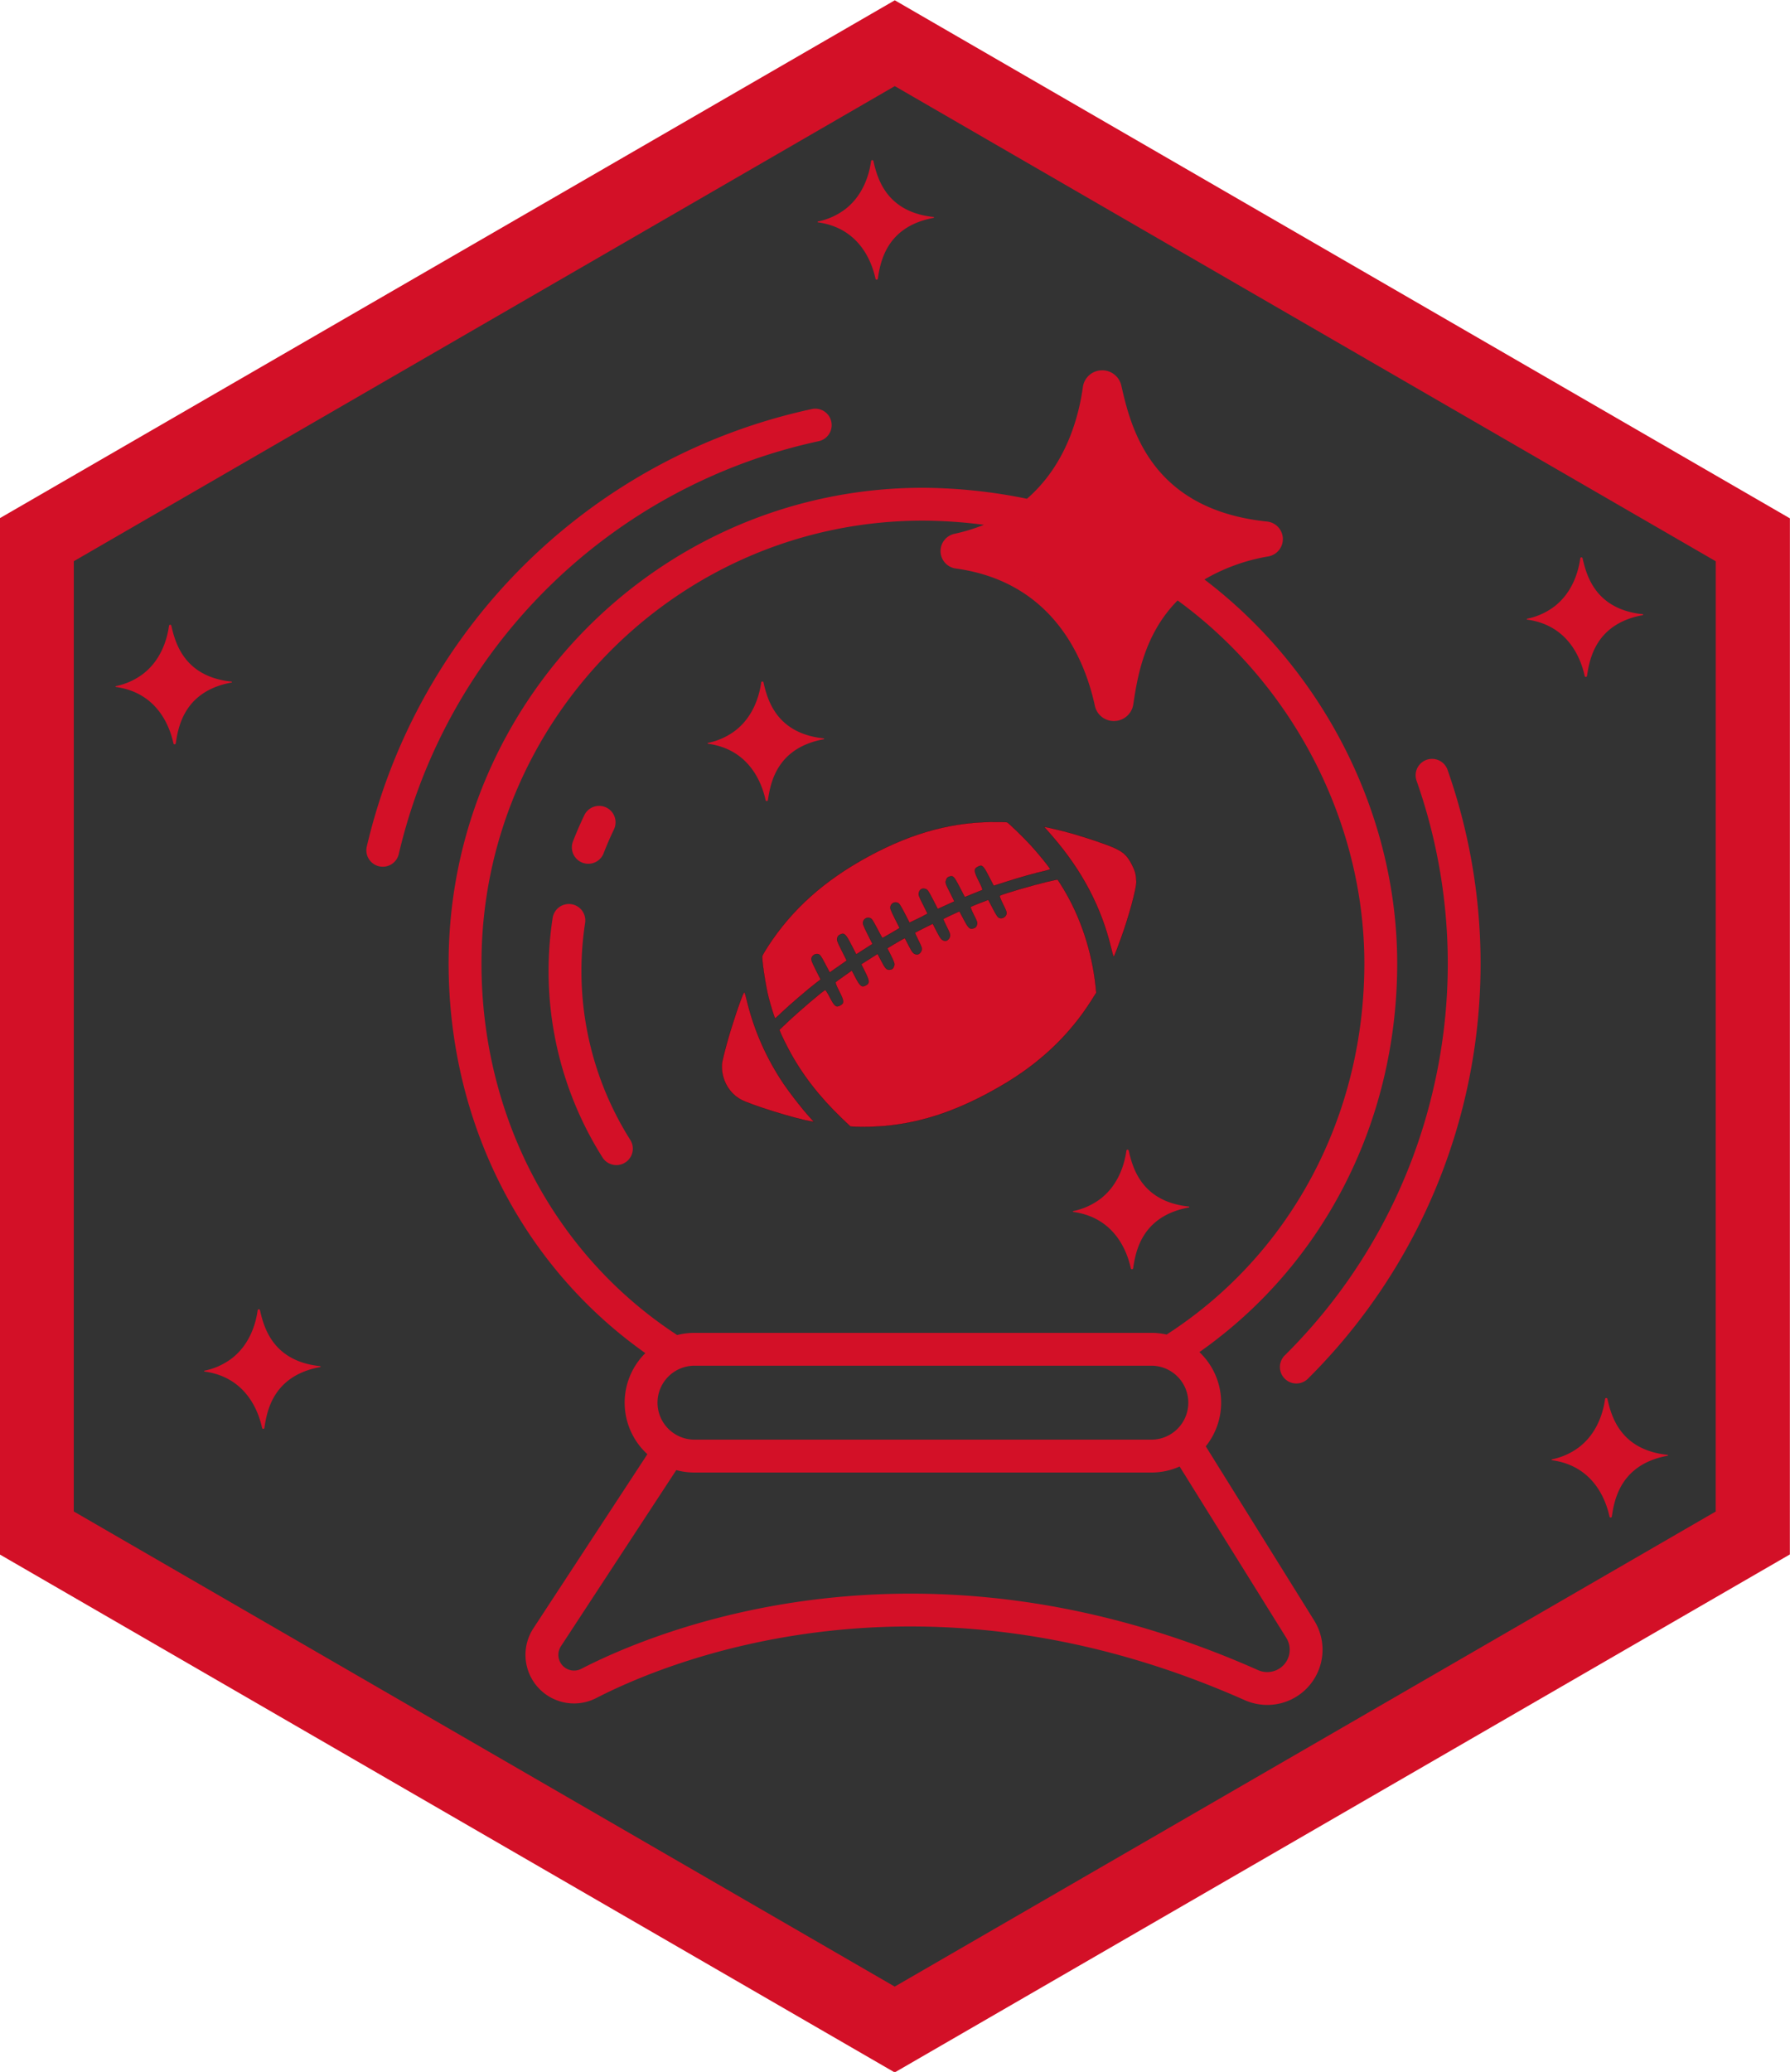 <?xml version="1.0" encoding="UTF-8" standalone="no"?>
<svg
   xmlns:dc="http://purl.org/dc/elements/1.1/"
   xmlns:cc="http://creativecommons.org/ns#"
   xmlns:rdf="http://www.w3.org/1999/02/22-rdf-syntax-ns#"
   xmlns:svg="http://www.w3.org/2000/svg"
   xmlns="http://www.w3.org/2000/svg"
   xmlns:sodipodi="http://sodipodi.sourceforge.net/DTD/sodipodi-0.dtd"
   xmlns:inkscape="http://www.inkscape.org/namespaces/inkscape"
   width="207.266mm"
   height="239.836mm"
   viewBox="0 0 207.266 239.836"
   version="1.1"
   id="svg1467"
   sodipodi:docname="crystal_ball.svg"
   inkscape:export-filename="C:\Users\Tan\Documents\GitHub\_dynastyprocess\graphics\packages\ffsimulator_v2.png"
   inkscape:export-xdpi="53.799992"
   inkscape:export-ydpi="53.799992"
   inkscape:version="1.0.1 (3bc2e813f5, 2020-09-07)">
  <defs
     id="defs1461" />
  <sodipodi:namedview
     id="base"
     pagecolor="#ffffff"
     bordercolor="#666666"
     borderopacity="1.0"
     inkscape:pageopacity="0.0"
     inkscape:pageshadow="2"
     inkscape:zoom="0.32220952"
     inkscape:cx="254.8462"
     inkscape:cy="490.92368"
     inkscape:document-units="mm"
     inkscape:current-layer="layer1"
     inkscape:document-rotation="0"
     showgrid="false"
     inkscape:window-width="1920"
     inkscape:window-height="1017"
     inkscape:window-x="-8"
     inkscape:window-y="-8"
     inkscape:window-maximized="1" />
  <g
     inkscape:label="Layer 1"
     inkscape:groupmode="layer"
     id="layer1"
     transform="translate(-4.643,-49.997)">
    <path
       transform="matrix(-0.956,0,0,0.958,271.271,-222.133)"
       inkscape:export-ydpi="53.799995"
       inkscape:export-xdpi="53.799995"
       inkscape:randomized="0"
       inkscape:rounded="0"
       inkscape:flatsided="true"
       sodipodi:arg2="3.1415491"
       sodipodi:arg1="2.6179504"
       sodipodi:r2="85.672287"
       sodipodi:r1="120.00529"
       sodipodi:cy="409.28586"
       sodipodi:cx="170.52629"
       sodipodi:sides="6"
       id="path821-9"
       style="fill:#333333;fill-opacity:1;stroke:#d31027;stroke-width:8.982;stroke-linecap:round;stroke-linejoin:miter;stroke-miterlimit:4;stroke-dasharray:none;stroke-opacity:1;paint-order:normal"
       sodipodi:type="star"
       d="m 66.601,469.293 -0.005,-120.005 103.925,-60.007 103.93,59.998 0.005,120.005 -103.925,60.007 z" />
    <path
       d="m -298.087,232.778 -11.131,-17.878 -49.789,0.572 -11.848,18.087 a 3.105,3.105 0 0 0 4.022,4.461 c 6.969,-3.593 31.938,-14.081 64.021,0.161 a 3.752,3.752 0 0 0 4.725,-5.403 z"
       fill="#535a63"
       id="path2"
       style="stroke-width:0.265;fill:#808080;fill-opacity:1" />
    <path
       d="m -310.062,131.366 -14.007,-6.075 a 49.579,49.579 0 0 0 -10.477,-1.185 c -24.434,0 -44.244,19.857 -44.244,44.352 0,15.862 7.781,29.805 20.262,37.645 v 0.003 a 5.133,5.133 0 0 1 1.908,-0.365 h 44.148 a 5.151,5.151 0 0 1 1.733,0.299 c 12.57,-7.813 20.436,-21.648 20.436,-37.581 0,-15.237 -8.086,-29.107 -19.759,-37.092 z"
       fill="#8fc2ff"
       id="path4"
       style="stroke-width:0.265;fill:#e6e6e6;fill-opacity:1" />
    <path
       d="m -301.464,127.36 a 0.114,0.114 0 0 1 0.011,0.228 c -3.815,0.699 -6.585,2.08 -8.61,3.778 -4.392,3.678 -5.278,8.856 -5.728,11.853 a 0.303,0.303 0 0 1 -0.59,0.018 c -0.923,-4.281 -4.101,-13.028 -14.772,-14.494 a 0.115,0.115 0 0 1 -0.008,-0.228 17.241,17.241 0 0 0 7.091,-3.225 c 4.696,-3.678 6.122,-9.16 6.554,-12.287 a 0.294,0.294 0 0 1 0.273,-0.246 h 0.024 a 0.295,0.295 0 0 1 0.294,0.22 c 0.984,4.318 3.244,13.113 15.462,14.383 z"
       fill="#ff7171"
       id="path6"
       style="stroke-width:0.265;fill:#d31027;fill-opacity:1" />
    <path
       d="m -326.575,157.79 v 0.005 a 0.206,0.206 0 0 1 -0.159,0.206 c -2.985,0.566 -9.065,1.894 -10.261,10.263 a 0.079,0.079 0 0 1 -0.159,0 c -1.196,-8.369 -7.334,-9.694 -10.316,-10.261 a 0.21,0.21 0 0 1 0,-0.407 c 2.958,-0.524 9.033,-2.484 10.321,-9.782 a 0.079,0.079 0 0 1 0.156,0 c 1.283,7.297 7.3,9.255 10.255,9.779 a 0.205,0.205 0 0 1 0.161,0.196 z"
       fill="#ff7171"
       id="path8"
       style="stroke-width:0.265;fill:#d31027;fill-opacity:1" />
    <path
       d="m -350.254,215.371 -8.754,0.101 -11.848,18.087 a 3.105,3.105 0 0 0 4.022,4.461 c 0.905,-0.466 2.117,-1.05 3.603,-1.679 a 3.103,3.103 0 0 1 0.313,-2.782 z"
       fill="#373c42"
       id="path10"
       style="stroke-width:0.265;fill:#4d4d4d;fill-opacity:1" />
    <path
       d="m -358.566,206.102 v 0.003 a 5.1,5.1 0 0 1 1.945,-0.31 h 5.473 c -12.154,-7.938 -19.705,-21.687 -19.705,-37.31 0,-23.149 17.693,-42.166 40.261,-44.185 -1.343,-0.118 -2.679,-0.188 -3.954,-0.188 -24.434,0 -44.262,19.854 -44.262,44.349 0,15.862 7.808,29.802 20.243,37.642 z"
       fill="#7aa7d3"
       id="path12"
       style="stroke-width:0.265;fill:#818181;fill-opacity:1" />
    <path
       d="m -310.74,206.039 a 5.159,5.159 0 0 1 1.913,8.506 c -0.124,0.124 -0.257,0.243 -0.392,0.355 a 5.144,5.144 0 0 1 -3.254,1.156 h -44.148 a 5.159,5.159 0 1 1 0,-10.316 h 44.148 a 5.151,5.151 0 0 1 1.733,0.299 z"
       fill="#8dd85b"
       id="path14"
       style="stroke-width:0.265;fill:#d31027;fill-opacity:1" />
    <path
       d="m -353.84,210.897 a 5.069,5.069 0 0 1 5.157,-5.101 h -7.938 a 5.087,5.087 0 0 0 -5.157,5.108 5.22,5.22 0 0 0 5.157,5.211 h 7.938 a 5.229,5.229 0 0 1 -5.157,-5.218 z"
       fill="#6aa047"
       id="path16"
       style="stroke-width:0.265;fill:#790916;fill-opacity:1" />
    <path
       d="m 170.79,175.249 a 63.569,63.569 0 0 1 -17.38,31.642 1.902,1.902 0 1 0 2.677,2.704 67.725,67.725 0 0 0 16.17,-70.483 1.902,1.902 0 0 0 -3.588,1.265 63.735,63.735 0 0 1 2.122,34.872 z"
       id="path18"
       style="fill:#d31027;fill-opacity:1;stroke-width:0.317" />
    <path
       d="m 48.535,150.278 a 1.9,1.9 0 0 0 2.283,-1.421 63.754,63.754 0 0 1 48.621,-47.788 1.902,1.902 0 0 0 -0.796,-3.721 67.558,67.558 0 0 0 -51.529,50.645 1.902,1.902 0 0 0 1.421,2.285 z"
       id="path20"
       style="fill:#d31027;fill-opacity:1;stroke-width:0.317" />
    <path
       d="m 56.589,161.512 c 0,18.353 8.465,35.002 22.779,45.119 a 8.069,8.069 0 0 0 0.237,11.699 l -13.197,20.149 a 5.623,5.623 0 0 0 7.281,8.078 c 8.089,-4.17 37.408,-16.48 75.074,0.241 a 6.455,6.455 0 0 0 2.621,0.556 6.392,6.392 0 0 0 5.428,-9.775 l -12.552,-20.159 a 8.063,8.063 0 0 0 -0.737,-10.908 c 14.393,-10.102 22.903,-26.702 22.903,-45.001 0,-17.159 -8.493,-33.939 -22.32,-44.435 a 21.813,21.813 0 0 1 7.401,-2.669 2.04,2.04 0 0 0 -0.159,-4.038 C 137.749,108.957 135.539,99.265 134.477,94.607 a 2.267,2.267 0 0 0 -2.389,-1.736 2.241,2.241 0 0 0 -2.058,1.93 c -0.499,3.611 -2.01,9.057 -6.475,12.932 a 61.423,61.423 0 0 0 -12.048,-1.272 c -30.282,0 -54.918,24.696 -54.918,55.051 z m 96.994,78.079 a 2.581,2.581 0 0 1 -0.634,3.437 2.615,2.615 0 0 1 -2.641,0.293 c -39.212,-17.406 -69.892,-4.512 -78.36,-0.145 a 1.819,1.819 0 0 1 -2.355,-2.612 l 13.356,-20.392 a 8.07,8.07 0 0 0 2.11,0.281 h 52.9 a 8.034,8.034 0 0 0 3.274,-0.696 z M 80.778,212.367 a 4.284,4.284 0 0 1 4.28,-4.28 h 52.9 a 4.28,4.28 0 0 1 0,8.56 H 85.058 a 4.284,4.284 0 0 1 -4.28,-4.28 z M 132.415,100.983 c 1.702,4.209 4.994,9.155 11.895,11.687 -6.69,3.075 -9.602,8.302 -10.982,12.658 -1.887,-4.264 -5.363,-9.192 -11.707,-11.773 6.136,-3.051 9.233,-8.201 10.793,-12.572 z m -20.907,9.282 a 55.697,55.697 0 0 1 7.059,0.484 21.089,21.089 0 0 1 -3.404,1.041 2.04,2.04 0 0 0 0.156,4.017 c 11.361,1.56 14.963,10.621 16.098,15.884 a 2.238,2.238 0 0 0 2.203,1.77 h 0.006 a 2.268,2.268 0 0 0 2.239,-1.911 c 0.453,-3.017 1.22,-8.098 5.136,-12.048 13.373,9.739 21.622,25.695 21.622,42.01 0,17.718 -8.544,33.714 -22.893,42.969 A 8.07,8.07 0 0 0 137.959,204.284 H 85.058 a 8.082,8.082 0 0 0 -2.006,0.254 C 68.85,195.26 60.394,179.248 60.394,161.513 c 0,-28.259 22.93,-51.248 51.114,-51.248 z"
       id="path22"
       style="fill:#d31027;fill-opacity:1;stroke-width:0.317" />
    <path
       d="m 72.075,149.857 a 1.902,1.902 0 0 0 2.461,-1.087 c 0.36,-0.93 0.763,-1.859 1.196,-2.761 a 1.902,1.902 0 0 0 -3.43,-1.647 c -0.476,0.991 -0.919,2.012 -1.314,3.034 a 1.902,1.902 0 0 0 1.087,2.461 z"
       id="path24"
       style="fill:#d31027;fill-opacity:1;stroke-width:0.317" />
    <path
       d="m 74.41,183.986 a 1.902,1.902 0 1 0 3.209,-2.045 36.575,36.575 0 0 1 -5.223,-25.114 1.902,1.902 0 1 0 -3.762,-0.566 40.379,40.379 0 0 0 5.777,27.724 z"
       id="path26"
       style="fill:#d31027;fill-opacity:1;stroke-width:0.317" />
    <path
       d="m -106.976,319.24 c 3.105,0.588 9.565,1.812 10.835,10.698 a 1.986,1.986 0 0 0 1.977,1.718 1.985,1.985 0 0 0 1.977,-1.721 c 1.272,-8.899 7.685,-10.114 10.768,-10.7 a 2.156,2.156 0 0 0 1.735,-2.201 2.129,2.129 0 0 0 -1.761,-2.029 c -3.453,-0.613 -9.442,-2.749 -10.748,-10.177 a 1.997,1.997 0 0 0 -1.966,-1.656 1.997,1.997 0 0 0 -1.966,1.655 c -1.309,7.419 -7.344,9.564 -10.827,10.182 a 2.13,2.13 0 0 0 -1.758,2.025 2.156,2.156 0 0 0 1.733,2.207 z m 12.811,-8.566 a 15.273,15.273 0 0 0 6.796,6.369 13.89,13.89 0 0 0 -6.799,6.458 13.934,13.934 0 0 0 -6.839,-6.455 15.342,15.342 0 0 0 6.842,-6.372 z"
       id="path28"
       style="fill:#d31027;fill-opacity:1;stroke-width:0.317" />
    <g
       inkscape:export-ydpi="53.799995"
       inkscape:export-xdpi="53.799995"
       style="fill:#d31027;fill-opacity:1;stroke:#000000;stroke-width:3.508"
       id="g14-39-6"
       transform="matrix(0.038,0.015,-0.015,0.039,100.653,135.856)">
      <g
         style="fill:#d31027;fill-opacity:1;stroke:#000000;stroke-width:3.508"
         id="g12-2-9"
         transform="matrix(0.1,-0.007,-0.007,-0.1,1.963,544.884)">
        <path
           style="fill:#d31027;fill-opacity:1;stroke:#000000;stroke-width:3.508"
           id="path4-6"
           d="m 7412.9,5004.9 c -120.7,-7.7 -291.2,-19.2 -377.5,-26.8 l -157.1,-15.3 306.6,-183.9 c 1086.4,-659.1 1904.5,-1454.2 2513.8,-2452.4 130.3,-212.7 143.7,-229.9 153.3,-182 5.7,30.6 23,264.4 34.5,523.1 32.6,620.8 3.8,1444.6 -55.6,1609.4 -65.1,187.8 -120.7,274 -260.6,413.8 -233.7,233.7 -387,291.2 -854.5,314.2 -377.5,21 -971.5,19.1 -1302.9,-0.1 z"
           inkscape:connector-curvature="0" />
        <path
           style="fill:#d31027;fill-opacity:1;stroke:#000000;stroke-width:3.508"
           id="path6-4"
           d="M 5592.7,4707.9 C 4397.1,4357.3 3387.4,3736.5 2383.4,2732.5 1385.2,1732.4 751,703.5 406.1,-484.4 c -36.4,-126.4 -67.1,-256.7 -69,-289.3 -1.9,-74.7 333.4,-756.8 513.5,-1042.3 145.6,-229.9 335.3,-498.2 352.5,-498.2 5.8,1.9 67.1,101.5 136,224.2 124.5,222.2 538.4,864.1 689.8,1069.1 l 80.5,109.2 -212.6,214.7 c -182,183.9 -212.7,226.1 -212.7,277.8 0,82.4 72.8,155.2 155.2,155.2 51.7,0 92,-30.7 258.7,-195.4 l 199.2,-193.6 42.2,55.6 c 24.9,30.6 105.4,132.2 182,228 l 136,172.4 -222.2,224.2 c -203.1,205 -222.3,231.8 -222.3,295.1 0,53.6 13.4,80.5 55.6,116.9 90.1,78.5 143.7,53.6 383.2,-185.9 l 210.8,-208.8 176.3,205 176.3,205 -220.3,222.3 c -193.5,197.3 -218.4,229.9 -218.4,289.3 0,86.2 65.1,149.4 153.3,149.4 55.6,0 90.1,-26.8 277.8,-210.8 116.9,-115 218.4,-210.8 224.2,-210.8 5.7,0 93.9,90.1 197.3,201.2 l 187.8,203.1 -214.8,216.5 c -187.8,191.6 -212.7,224.2 -212.7,283.6 0,86.2 65.1,149.4 153.3,149.4 55.6,0 92,-26.8 279.7,-212.7 l 216.5,-214.6 149.4,136 c 82.4,72.8 174.4,160.9 205,193.5 l 57.5,59.4 -205,208.8 c -185.9,185.9 -205,214.6 -205,277.8 0,92 53.6,145.6 147.5,145.6 63.2,0 90,-19.2 285.5,-212.7 l 214.6,-212.7 193.5,168.6 193.5,168.6 -201.2,205 c -189.7,191.6 -201.2,206.9 -201.2,281.6 0,61.3 11.5,86.2 49.8,116.9 95.8,74.7 130.3,57.5 371.7,-182 l 226.1,-222.3 197.3,159 c 109.2,86.2 206.9,164.8 218.4,174.4 11.5,9.6 -55.6,90 -168.6,203.1 -220.3,222.3 -243.3,275.9 -151.4,367.9 99.6,99.6 136,84.3 377.5,-155.2 l 214.6,-210.8 293.1,201.2 c 306.6,212.7 745.3,492.4 963.7,613.1 70.9,40.2 128.4,80.5 128.4,90.1 0,24.9 -454.1,320 -737.6,479 -281.7,157.1 -779.8,400.4 -818.1,400.4 -13.3,-1.6 -124.4,-30.4 -245.1,-66.8 z"
           inkscape:connector-curvature="0" />
        <path
           style="fill:#d31027;fill-opacity:1;stroke:#000000;stroke-width:3.508"
           id="path8-6"
           d="M 7401.4,3527.7 C 7000.9,3292 6361,2876.3 6255.6,2780.5 c -11.5,-9.6 51.7,-90 157.1,-197.3 147.5,-149.5 176.3,-187.8 176.3,-239.5 0,-82.4 -72.8,-155.2 -155.2,-155.2 -51.7,0 -92,30.7 -258.7,193.5 l -197.4,193.5 -201.2,-155.2 c -111.1,-86.2 -206.9,-166.7 -214.6,-176.3 -7.7,-11.5 61.3,-95.8 153.3,-187.8 147.5,-147.5 164.8,-172.4 164.8,-235.7 0,-53.6 -11.5,-80.5 -49.8,-109.2 -97.7,-76.6 -145.6,-57.5 -348.7,139.9 l -187.8,182 -185.8,-162.9 c -101.5,-90 -185.8,-168.6 -185.8,-176.3 0,-5.8 72.8,-86.2 162.9,-178.2 143.7,-145.6 162.9,-174.4 162.9,-235.7 0,-74.7 -51.7,-143.7 -109.2,-147.5 -88.1,-5.7 -122.6,15.3 -287.4,178.2 L 4677,1485.1 4473.9,1297.3 c -111.1,-105.4 -203.1,-193.5 -203.1,-199.3 0,-3.8 72.8,-84.3 162.9,-176.3 143.7,-145.6 162.9,-174.4 162.9,-235.7 0,-74.7 -51.7,-143.7 -111.1,-147.5 -84.3,-5.7 -120.7,15.3 -275.9,170.5 l -166.7,164.8 -42.2,-38.3 c -23,-19.2 -109.2,-113 -195.4,-205 L 3652,461.9 3818.7,293.3 c 134.1,-138 164.8,-180.1 164.8,-228 0,-88.1 -19.2,-120.7 -84.3,-147.5 -84.3,-36.4 -132.2,-9.6 -308.5,164.8 L 3435.5,233.9 3259,31.1 l -178.2,-205 172.4,-176.3 c 195.4,-199.2 216.5,-256.7 126.5,-344.9 -88.1,-90.1 -147.5,-69 -335.3,115 l -166.7,162.9 -160.9,-205 c -90,-115 -170.5,-218.4 -178.2,-233.7 -11.5,-17.2 38.3,-80.5 168.6,-210.8 220.3,-220.3 241.4,-274 147.5,-367.9 -92,-92 -147.5,-70.9 -348.7,128.4 -92,92 -174.4,160.9 -185.8,153.3 -49.8,-30.7 -544.1,-793.2 -768.3,-1186 l -139.9,-243.4 95.8,-111.1 c 51.7,-59.4 197.4,-208.8 321.9,-329.6 548,-530.7 1207.1,-982.9 1994.5,-1366.1 l 314.2,-151.4 128.4,32.6 c 208.8,51.7 580.5,176.3 825.8,277.8 992.5,408.1 1860.4,1032.7 2764.8,1992.6 867.9,917.8 1440.8,1912.1 1749.3,3023.4 l 65.1,235.7 -72.8,168.6 c -394.7,892.8 -986.7,1701.4 -1688,2304.9 -120.7,103.5 -224.2,187.8 -229.9,187.8 -7.7,0 -132.2,-70.9 -279.7,-155.2 z"
           inkscape:connector-curvature="0" />
        <path
           style="fill:#d31027;fill-opacity:1;stroke:#000000;stroke-width:3.508"
           id="path10-9"
           d="m 143.7,-1898.3 c -34.5,-130.3 -55.6,-1013.6 -36.4,-1509.8 19.2,-482.8 24.9,-534.6 67.1,-653.3 130.3,-350.6 417.7,-601.6 770.2,-674.4 285.5,-61.3 1645.8,-57.5 2075,3.8 l 92,13.4 -162.9,93.9 c -249.1,141.8 -731.9,469.4 -965.6,651.4 -689.9,540.3 -1257,1176.4 -1703.4,1912.1 -103.5,170.5 -126.5,197.3 -136,162.9 z"
           inkscape:connector-curvature="0" />
      </g>
    </g>
    <path
       transform="matrix(-0.956,0,0,0.958,492.798,-221.277)"
       inkscape:export-ydpi="53.799995"
       inkscape:export-xdpi="53.799995"
       inkscape:randomized="0"
       inkscape:rounded="0"
       inkscape:flatsided="true"
       sodipodi:arg2="3.1415491"
       sodipodi:arg1="2.6179504"
       sodipodi:r2="85.672287"
       sodipodi:r1="120.00529"
       sodipodi:cy="409.28586"
       sodipodi:cx="170.52629"
       sodipodi:sides="6"
       id="path821-9-5"
       style="fill:#333333;fill-opacity:1;stroke:#d31027;stroke-width:8.982;stroke-linecap:round;stroke-linejoin:miter;stroke-miterlimit:4;stroke-dasharray:none;stroke-opacity:1;paint-order:normal"
       sodipodi:type="star"
       d="m 66.601,469.293 -0.005,-120.005 103.925,-60.007 103.93,59.998 0.005,120.005 -103.925,60.007 z" />
    <path
       d="m 368.522,225.416 -11.818,-18.981 -52.862,0.607 -12.579,19.203 a 3.296,3.296 0 0 0 4.27,4.736 c 7.399,-3.815 33.909,-14.95 67.973,0.171 a 3.983,3.983 0 0 0 5.017,-5.736 z"
       fill="#535a63"
       id="path2-3-1"
       style="fill:#666666;fill-opacity:1;stroke-width:0.281" />
    <path
       d="m 355.808,117.745 -14.872,-6.45 a 52.639,52.639 0 0 0 -11.124,-1.258 c -25.942,0 -46.974,21.083 -46.974,47.089 0,16.841 8.262,31.645 21.512,39.968 v 0.003 a 5.45,5.45 0 0 1 2.025,-0.388 h 46.873 a 5.469,5.469 0 0 1 1.84,0.317 c 13.346,-8.295 21.698,-22.984 21.698,-39.901 0,-16.178 -8.585,-30.903 -20.979,-39.381 z"
       fill="#8fc2ff"
       id="path4-9-5"
       style="fill:#e5e5e5;fill-opacity:1;stroke-width:0.281" />
    <path
       d="m 313.136,206.935 -9.294,0.107 -12.579,19.203 a 3.296,3.296 0 0 0 4.27,4.736 c 0.96,-0.495 2.247,-1.114 3.825,-1.783 a 3.295,3.295 0 0 1 0.332,-2.953 z"
       fill="#373c42"
       id="path10-7-4"
       style="fill:#4d4d4d;fill-opacity:1;stroke-width:0.281" />
    <path
       d="m 304.311,197.095 v 0.003 a 5.415,5.415 0 0 1 2.065,-0.329 h 5.811 c -12.904,-8.427 -20.921,-23.026 -20.921,-39.613 0,-24.578 18.785,-44.768 42.745,-46.912 -1.425,-0.125 -2.844,-0.199 -4.199,-0.199 -25.942,1e-5 -46.994,21.079 -46.994,47.086 0,16.841 8.29,31.641 21.493,39.965 z"
       fill="#7aa7d3"
       id="path12-9-2"
       style="fill:#b1b1b1;fill-opacity:1;stroke-width:0.281" />
    <path
       d="m 355.089,197.027 a 5.478,5.478 0 0 1 2.031,9.031 c -0.132,0.132 -0.272,0.258 -0.416,0.376 a 5.462,5.462 0 0 1 -3.455,1.228 h -46.873 a 5.478,5.478 0 1 1 0,-10.953 h 46.873 a 5.469,5.469 0 0 1 1.84,0.317 z"
       fill="#8dd85b"
       id="path14-0-7"
       style="fill:#d31027;fill-opacity:1;stroke-width:0.281" />
    <path
       d="m 309.329,202.185 a 5.382,5.382 0 0 1 5.475,-5.416 h -8.427 a 5.401,5.401 0 0 0 -5.475,5.423 5.543,5.543 0 0 0 5.475,5.532 h 8.427 a 5.552,5.552 0 0 1 -5.475,-5.54 z"
       fill="#6aa047"
       id="path16-3-2"
       style="fill:#790916;fill-opacity:1;stroke-width:0.281" />
    <g
       inkscape:export-ydpi="53.799995"
       inkscape:export-xdpi="53.799995"
       style="fill:#d31027;fill-opacity:1;stroke:#000000;stroke-width:3.508"
       id="g14-39-6-9"
       transform="matrix(0.038,0.015,-0.015,0.039,318.115,130.905)">
      <g
         style="fill:#d31027;fill-opacity:1;stroke:#000000;stroke-width:3.508"
         id="g12-2-9-8"
         transform="matrix(0.1,-0.007,-0.007,-0.1,1.963,544.884)">
        <path
           style="fill:#d31027;fill-opacity:1;stroke:#000000;stroke-width:3.508"
           id="path4-6-6"
           d="m 7412.9,5004.9 c -120.7,-7.7 -291.2,-19.2 -377.5,-26.8 l -157.1,-15.3 306.6,-183.9 c 1086.4,-659.1 1904.5,-1454.2 2513.8,-2452.4 130.3,-212.7 143.7,-229.9 153.3,-182 5.7,30.6 23,264.4 34.5,523.1 32.6,620.8 3.8,1444.6 -55.6,1609.4 -65.1,187.8 -120.7,274 -260.6,413.8 -233.7,233.7 -387,291.2 -854.5,314.2 -377.5,21 -971.5,19.1 -1302.9,-0.1 z"
           inkscape:connector-curvature="0" />
        <path
           style="fill:#d31027;fill-opacity:1;stroke:#000000;stroke-width:3.508"
           id="path6-4-3"
           d="M 5592.7,4707.9 C 4397.1,4357.3 3387.4,3736.5 2383.4,2732.5 1385.2,1732.4 751,703.5 406.1,-484.4 c -36.4,-126.4 -67.1,-256.7 -69,-289.3 -1.9,-74.7 333.4,-756.8 513.5,-1042.3 145.6,-229.9 335.3,-498.2 352.5,-498.2 5.8,1.9 67.1,101.5 136,224.2 124.5,222.2 538.4,864.1 689.8,1069.1 l 80.5,109.2 -212.6,214.7 c -182,183.9 -212.7,226.1 -212.7,277.8 0,82.4 72.8,155.2 155.2,155.2 51.7,0 92,-30.7 258.7,-195.4 l 199.2,-193.6 42.2,55.6 c 24.9,30.6 105.4,132.2 182,228 l 136,172.4 -222.2,224.2 c -203.1,205 -222.3,231.8 -222.3,295.1 0,53.6 13.4,80.5 55.6,116.9 90.1,78.5 143.7,53.6 383.2,-185.9 l 210.8,-208.8 176.3,205 176.3,205 -220.3,222.3 c -193.5,197.3 -218.4,229.9 -218.4,289.3 0,86.2 65.1,149.4 153.3,149.4 55.6,0 90.1,-26.8 277.8,-210.8 116.9,-115 218.4,-210.8 224.2,-210.8 5.7,0 93.9,90.1 197.3,201.2 l 187.8,203.1 -214.8,216.5 c -187.8,191.6 -212.7,224.2 -212.7,283.6 0,86.2 65.1,149.4 153.3,149.4 55.6,0 92,-26.8 279.7,-212.7 l 216.5,-214.6 149.4,136 c 82.4,72.8 174.4,160.9 205,193.5 l 57.5,59.4 -205,208.8 c -185.9,185.9 -205,214.6 -205,277.8 0,92 53.6,145.6 147.5,145.6 63.2,0 90,-19.2 285.5,-212.7 l 214.6,-212.7 193.5,168.6 193.5,168.6 -201.2,205 c -189.7,191.6 -201.2,206.9 -201.2,281.6 0,61.3 11.5,86.2 49.8,116.9 95.8,74.7 130.3,57.5 371.7,-182 l 226.1,-222.3 197.3,159 c 109.2,86.2 206.9,164.8 218.4,174.4 11.5,9.6 -55.6,90 -168.6,203.1 -220.3,222.3 -243.3,275.9 -151.4,367.9 99.6,99.6 136,84.3 377.5,-155.2 l 214.6,-210.8 293.1,201.2 c 306.6,212.7 745.3,492.4 963.7,613.1 70.9,40.2 128.4,80.5 128.4,90.1 0,24.9 -454.1,320 -737.6,479 -281.7,157.1 -779.8,400.4 -818.1,400.4 -13.3,-1.6 -124.4,-30.4 -245.1,-66.8 z"
           inkscape:connector-curvature="0" />
        <path
           style="fill:#d31027;fill-opacity:1;stroke:#000000;stroke-width:3.508"
           id="path8-6-3"
           d="M 7401.4,3527.7 C 7000.9,3292 6361,2876.3 6255.6,2780.5 c -11.5,-9.6 51.7,-90 157.1,-197.3 147.5,-149.5 176.3,-187.8 176.3,-239.5 0,-82.4 -72.8,-155.2 -155.2,-155.2 -51.7,0 -92,30.7 -258.7,193.5 l -197.4,193.5 -201.2,-155.2 c -111.1,-86.2 -206.9,-166.7 -214.6,-176.3 -7.7,-11.5 61.3,-95.8 153.3,-187.8 147.5,-147.5 164.8,-172.4 164.8,-235.7 0,-53.6 -11.5,-80.5 -49.8,-109.2 -97.7,-76.6 -145.6,-57.5 -348.7,139.9 l -187.8,182 -185.8,-162.9 c -101.5,-90 -185.8,-168.6 -185.8,-176.3 0,-5.8 72.8,-86.2 162.9,-178.2 143.7,-145.6 162.9,-174.4 162.9,-235.7 0,-74.7 -51.7,-143.7 -109.2,-147.5 -88.1,-5.7 -122.6,15.3 -287.4,178.2 L 4677,1485.1 4473.9,1297.3 c -111.1,-105.4 -203.1,-193.5 -203.1,-199.3 0,-3.8 72.8,-84.3 162.9,-176.3 143.7,-145.6 162.9,-174.4 162.9,-235.7 0,-74.7 -51.7,-143.7 -111.1,-147.5 -84.3,-5.7 -120.7,15.3 -275.9,170.5 l -166.7,164.8 -42.2,-38.3 c -23,-19.2 -109.2,-113 -195.4,-205 L 3652,461.9 3818.7,293.3 c 134.1,-138 164.8,-180.1 164.8,-228 0,-88.1 -19.2,-120.7 -84.3,-147.5 -84.3,-36.4 -132.2,-9.6 -308.5,164.8 L 3435.5,233.9 3259,31.1 l -178.2,-205 172.4,-176.3 c 195.4,-199.2 216.5,-256.7 126.5,-344.9 -88.1,-90.1 -147.5,-69 -335.3,115 l -166.7,162.9 -160.9,-205 c -90,-115 -170.5,-218.4 -178.2,-233.7 -11.5,-17.2 38.3,-80.5 168.6,-210.8 220.3,-220.3 241.4,-274 147.5,-367.9 -92,-92 -147.5,-70.9 -348.7,128.4 -92,92 -174.4,160.9 -185.8,153.3 -49.8,-30.7 -544.1,-793.2 -768.3,-1186 l -139.9,-243.4 95.8,-111.1 c 51.7,-59.4 197.4,-208.8 321.9,-329.6 548,-530.7 1207.1,-982.9 1994.5,-1366.1 l 314.2,-151.4 128.4,32.6 c 208.8,51.7 580.5,176.3 825.8,277.8 992.5,408.1 1860.4,1032.7 2764.8,1992.6 867.9,917.8 1440.8,1912.1 1749.3,3023.4 l 65.1,235.7 -72.8,168.6 c -394.7,892.8 -986.7,1701.4 -1688,2304.9 -120.7,103.5 -224.2,187.8 -229.9,187.8 -7.7,0 -132.2,-70.9 -279.7,-155.2 z"
           inkscape:connector-curvature="0" />
        <path
           style="fill:#d31027;fill-opacity:1;stroke:#000000;stroke-width:3.508"
           id="path10-9-4"
           d="m 143.7,-1898.3 c -34.5,-130.3 -55.6,-1013.6 -36.4,-1509.8 19.2,-482.8 24.9,-534.6 67.1,-653.3 130.3,-350.6 417.7,-601.6 770.2,-674.4 285.5,-61.3 1645.8,-57.5 2075,3.8 l 92,13.4 -162.9,93.9 c -249.1,141.8 -731.9,469.4 -965.6,651.4 -689.9,540.3 -1257,1176.4 -1703.4,1912.1 -103.5,170.5 -126.5,197.3 -136,162.9 z"
           inkscape:connector-curvature="0" />
      </g>
    </g>
    <path
       d="m 371.793,116.239 v 0.01 a 0.394,0.394 0 0 1 -0.303,0.394 c -5.7,1.081 -17.313,3.618 -19.597,19.602 a 0.152,0.152 0 0 1 -0.303,0 c -2.284,-15.984 -14.008,-18.516 -19.703,-19.597 a 0.401,0.401 0 0 1 0,-0.778 c 5.65,-1.001 17.252,-4.745 19.713,-18.683 a 0.152,0.152 0 0 1 0.298,0 c 2.451,13.937 13.942,17.677 19.587,18.677 a 0.391,0.391 0 0 1 0.308,0.374 z"
       fill="#ff7171"
       id="path8-9-2"
       style="fill:#d31027;fill-opacity:1;stroke-width:0.505" />
    <path
       d="m 409.798,203.063 a 0.052,0.052 0 0 1 0.005,0.103 c -1.72,0.315 -2.969,0.937 -3.881,1.703 -1.98,1.658 -2.379,3.992 -2.582,5.343 a 0.137,0.137 0 0 1 -0.266,0.008 c -0.416,-1.93 -1.849,-5.873 -6.659,-6.534 a 0.052,0.052 0 0 1 -0.004,-0.103 7.772,7.772 0 0 0 3.196,-1.454 c 2.117,-1.658 2.76,-4.129 2.954,-5.539 a 0.132,0.132 0 0 1 0.123,-0.111 h 0.011 a 0.133,0.133 0 0 1 0.132,0.099 c 0.444,1.946 1.462,5.911 6.97,6.484 z"
       fill="#ff7171"
       id="path6-3-3"
       style="fill:#d31027;fill-opacity:1;stroke-width:0.119" />
    <path
       d="m 265.706,190.932 a 0.052,0.052 0 0 1 0.005,0.103 c -1.72,0.315 -2.969,0.937 -3.881,1.703 -1.98,1.658 -2.379,3.992 -2.582,5.343 a 0.137,0.137 0 0 1 -0.266,0.008 c -0.416,-1.93 -1.849,-5.873 -6.659,-6.534 a 0.052,0.052 0 0 1 -0.004,-0.103 7.772,7.772 0 0 0 3.196,-1.454 c 2.117,-1.658 2.76,-4.129 2.954,-5.539 a 0.132,0.132 0 0 1 0.123,-0.111 h 0.011 a 0.133,0.133 0 0 1 0.132,0.099 c 0.444,1.946 1.462,5.911 6.97,6.484 z"
       fill="#ff7171"
       id="path6-3-6-5"
       style="fill:#d31027;fill-opacity:1;stroke-width:0.119" />
    <path
       d="m 409.819,140.02 a 0.052,0.052 0 0 1 0.005,0.103 c -1.72,0.315 -2.969,0.937 -3.881,1.703 -1.98,1.658 -2.379,3.992 -2.582,5.343 a 0.137,0.137 0 0 1 -0.266,0.008 c -0.416,-1.93 -1.849,-5.873 -6.659,-6.534 a 0.052,0.052 0 0 1 -0.004,-0.103 7.772,7.772 0 0 0 3.196,-1.454 c 2.117,-1.658 2.76,-4.129 2.954,-5.539 a 0.132,0.132 0 0 1 0.123,-0.111 h 0.011 a 0.133,0.133 0 0 1 0.132,0.099 c 0.444,1.946 1.462,5.911 6.97,6.484 z"
       fill="#ff7171"
       id="path6-3-7-2"
       style="fill:#d31027;fill-opacity:1;stroke-width:0.119" />
    <path
       d="m 336.736,86.235 a 0.052,0.052 0 0 1 0.005,0.103 c -1.72,0.315 -2.969,0.937 -3.881,1.703 -1.98,1.658 -2.379,3.992 -2.582,5.343 a 0.137,0.137 0 0 1 -0.266,0.008 c -0.416,-1.93 -1.849,-5.873 -6.659,-6.534 a 0.052,0.052 0 0 1 -0.004,-0.103 7.772,7.772 0 0 0 3.196,-1.454 c 2.117,-1.658 2.76,-4.129 2.954,-5.539 a 0.132,0.132 0 0 1 0.123,-0.111 h 0.011 a 0.133,0.133 0 0 1 0.132,0.099 c 0.444,1.946 1.462,5.911 6.97,6.484 z"
       fill="#ff7171"
       id="path6-3-38-7"
       style="fill:#d31027;fill-opacity:1;stroke-width:0.119" />
    <path
       d="m 270.633,129.345 a 0.052,0.052 0 0 1 0.005,0.103 c -1.72,0.315 -2.969,0.937 -3.881,1.703 -1.98,1.658 -2.379,3.992 -2.582,5.343 a 0.137,0.137 0 0 1 -0.266,0.008 c -0.416,-1.93 -1.849,-5.873 -6.659,-6.534 a 0.052,0.052 0 0 1 -0.004,-0.103 7.772,7.772 0 0 0 3.196,-1.454 c 2.117,-1.658 2.76,-4.129 2.954,-5.539 a 0.132,0.132 0 0 1 0.123,-0.111 h 0.011 a 0.133,0.133 0 0 1 0.132,0.099 c 0.444,1.946 1.462,5.911 6.97,6.484 z"
       fill="#ff7171"
       id="path6-3-33-4"
       style="fill:#d31027;fill-opacity:1;stroke-width:0.119" />
    <path
       d="m 360.967,184.088 a 0.052,0.052 0 0 1 0.005,0.103 c -1.72,0.315 -2.969,0.937 -3.881,1.703 -1.98,1.658 -2.379,3.992 -2.582,5.343 a 0.137,0.137 0 0 1 -0.266,0.008 c -0.416,-1.93 -1.849,-5.873 -6.659,-6.534 a 0.052,0.052 0 0 1 -0.004,-0.103 7.772,7.772 0 0 0 3.196,-1.454 c 2.117,-1.658 2.76,-4.129 2.954,-5.539 a 0.132,0.132 0 0 1 0.123,-0.111 h 0.011 a 0.133,0.133 0 0 1 0.132,0.099 c 0.444,1.946 1.462,5.911 6.97,6.484 z"
       fill="#ff7171"
       id="path6-3-77-0"
       style="fill:#d31027;fill-opacity:1;stroke-width:0.119" />
    <path
       d="m 315.892,135.869 a 0.052,0.052 0 0 1 0.005,0.103 c -1.72,0.315 -2.969,0.937 -3.881,1.703 -1.98,1.658 -2.379,3.992 -2.582,5.343 a 0.137,0.137 0 0 1 -0.266,0.008 c -0.416,-1.93 -1.849,-5.873 -6.659,-6.534 a 0.052,0.052 0 0 1 -0.004,-0.103 7.772,7.772 0 0 0 3.196,-1.454 c 2.117,-1.658 2.76,-4.129 2.954,-5.539 a 0.132,0.132 0 0 1 0.123,-0.111 h 0.011 a 0.133,0.133 0 0 1 0.132,0.099 c 0.444,1.946 1.462,5.911 6.97,6.484 z"
       fill="#ff7171"
       id="path6-3-76-3"
       style="fill:#d31027;fill-opacity:1;stroke-width:0.119" />
    <path
       d="m 149.65,113.665 v 0.008 a 0.328,0.328 0 0 1 -0.253,0.328 c -4.748,0.901 -14.421,3.014 -16.324,16.328 a 0.126,0.126 0 0 1 -0.253,0 c -1.903,-13.314 -11.668,-15.423 -16.412,-16.324 a 0.334,0.334 0 0 1 0,-0.648 c 4.706,-0.833 14.371,-3.953 16.421,-15.562 a 0.126,0.126 0 0 1 0.248,0 c 2.042,11.609 11.614,14.724 16.316,15.558 a 0.325,0.325 0 0 1 0.257,0.312 z"
       fill="#ff7171"
       id="path8-9-2-3"
       style="fill:#d31027;fill-opacity:1;stroke-width:0.421" />
    <path
       d="m 100.018,135.469 a 0.052,0.052 0 0 1 0.005,0.103 c -1.72,0.315 -2.969,0.937 -3.881,1.703 -1.98,1.658 -2.379,3.992 -2.582,5.343 a 0.137,0.137 0 0 1 -0.266,0.008 c -0.416,-1.93 -1.849,-5.873 -6.659,-6.534 a 0.052,0.052 0 0 1 -0.004,-0.103 7.772,7.772 0 0 0 3.196,-1.454 c 2.117,-1.658 2.76,-4.129 2.954,-5.539 a 0.132,0.132 0 0 1 0.123,-0.111 h 0.011 a 0.133,0.133 0 0 1 0.132,0.099 c 0.444,1.946 1.462,5.911 6.97,6.484 z"
       fill="#ff7171"
       id="path6-3-33-4-9"
       style="fill:#d31027;fill-opacity:1;stroke-width:0.119" />
    <path
       d="m 142.307,189.665 a 0.052,0.052 0 0 1 0.005,0.103 c -1.72,0.315 -2.969,0.937 -3.881,1.703 -1.98,1.658 -2.379,3.992 -2.582,5.343 a 0.137,0.137 0 0 1 -0.266,0.008 c -0.416,-1.93 -1.849,-5.873 -6.659,-6.534 a 0.052,0.052 0 0 1 -0.004,-0.103 7.772,7.772 0 0 0 3.196,-1.454 c 2.117,-1.658 2.76,-4.129 2.954,-5.539 a 0.132,0.132 0 0 1 0.123,-0.111 h 0.011 a 0.133,0.133 0 0 1 0.132,0.099 c 0.444,1.946 1.462,5.911 6.97,6.484 z"
       fill="#ff7171"
       id="path6-3-33-4-95"
       style="fill:#d31027;fill-opacity:1;stroke-width:0.119" />
    <path
       d="m 41.716,208.141 a 0.052,0.052 0 0 1 0.005,0.103 c -1.72,0.315 -2.969,0.937 -3.881,1.703 -1.98,1.658 -2.379,3.992 -2.582,5.343 a 0.137,0.137 0 0 1 -0.266,0.008 c -0.416,-1.93 -1.849,-5.873 -6.659,-6.534 a 0.052,0.052 0 0 1 -0.004,-0.103 7.772,7.772 0 0 0 3.196,-1.454 c 2.117,-1.658 2.76,-4.129 2.954,-5.539 a 0.132,0.132 0 0 1 0.123,-0.111 h 0.011 a 0.133,0.133 0 0 1 0.132,0.099 c 0.444,1.946 1.462,5.911 6.97,6.484 z"
       fill="#ff7171"
       id="path6-3-33-4-0"
       style="fill:#d31027;fill-opacity:1;stroke-width:0.119" />
    <path
       d="m 31.451,128.9 a 0.052,0.052 0 0 1 0.005,0.103 c -1.72,0.315 -2.969,0.937 -3.881,1.703 -1.98,1.658 -2.379,3.992 -2.582,5.343 a 0.137,0.137 0 0 1 -0.266,0.008 c -0.416,-1.93 -1.849,-5.873 -6.659,-6.534 a 0.052,0.052 0 0 1 -0.004,-0.103 7.772,7.772 0 0 0 3.196,-1.454 c 2.117,-1.658 2.76,-4.129 2.954,-5.539 a 0.132,0.132 0 0 1 0.123,-0.111 h 0.011 a 0.133,0.133 0 0 1 0.132,0.099 c 0.444,1.946 1.462,5.911 6.97,6.484 z"
       fill="#ff7171"
       id="path6-3-33-4-4"
       style="fill:#d31027;fill-opacity:1;stroke-width:0.119" />
    <path
       d="m 112.745,75.115 a 0.052,0.052 0 0 1 0.005,0.103 c -1.72,0.315 -2.969,0.937 -3.881,1.703 -1.98,1.658 -2.379,3.992 -2.582,5.343 a 0.137,0.137 0 0 1 -0.266,0.008 c -0.416,-1.93 -1.849,-5.873 -6.659,-6.534 a 0.052,0.052 0 0 1 -0.004,-0.103 7.772,7.772 0 0 0 3.196,-1.454 c 2.117,-1.658 2.76,-4.129 2.954,-5.539 a 0.132,0.132 0 0 1 0.123,-0.111 h 0.011 a 0.133,0.133 0 0 1 0.132,0.099 c 0.444,1.946 1.462,5.911 6.97,6.484 z"
       fill="#ff7171"
       id="path6-3-33-4-958"
       style="fill:#d31027;fill-opacity:1;stroke-width:0.119" />
    <path
       d="m 194.861,121.099 a 0.052,0.052 0 0 1 0.005,0.103 c -1.72,0.315 -2.969,0.937 -3.881,1.703 -1.98,1.658 -2.379,3.992 -2.582,5.343 a 0.137,0.137 0 0 1 -0.266,0.008 c -0.416,-1.93 -1.849,-5.873 -6.659,-6.534 a 0.052,0.052 0 0 1 -0.004,-0.103 7.772,7.772 0 0 0 3.196,-1.454 c 2.117,-1.658 2.76,-4.129 2.954,-5.539 a 0.132,0.132 0 0 1 0.123,-0.111 h 0.011 a 0.133,0.133 0 0 1 0.132,0.099 c 0.444,1.946 1.462,5.911 6.97,6.484 z"
       fill="#ff7171"
       id="path6-3-33-4-6"
       style="fill:#d31027;fill-opacity:1;stroke-width:0.119" />
    <path
       d="m 197.735,218.406 a 0.052,0.052 0 0 1 0.005,0.103 c -1.72,0.315 -2.969,0.937 -3.881,1.703 -1.98,1.658 -2.379,3.992 -2.582,5.343 a 0.137,0.137 0 0 1 -0.266,0.008 c -0.416,-1.93 -1.849,-5.873 -6.659,-6.534 a 0.052,0.052 0 0 1 -0.004,-0.103 7.772,7.772 0 0 0 3.196,-1.454 c 2.117,-1.658 2.76,-4.129 2.954,-5.539 a 0.132,0.132 0 0 1 0.123,-0.111 h 0.011 a 0.133,0.133 0 0 1 0.132,0.099 c 0.444,1.946 1.462,5.911 6.97,6.484 z"
       fill="#ff7171"
       id="path6-3-33-4-3"
       style="fill:#d31027;fill-opacity:1;stroke-width:0.119" />
  </g>
</svg>
